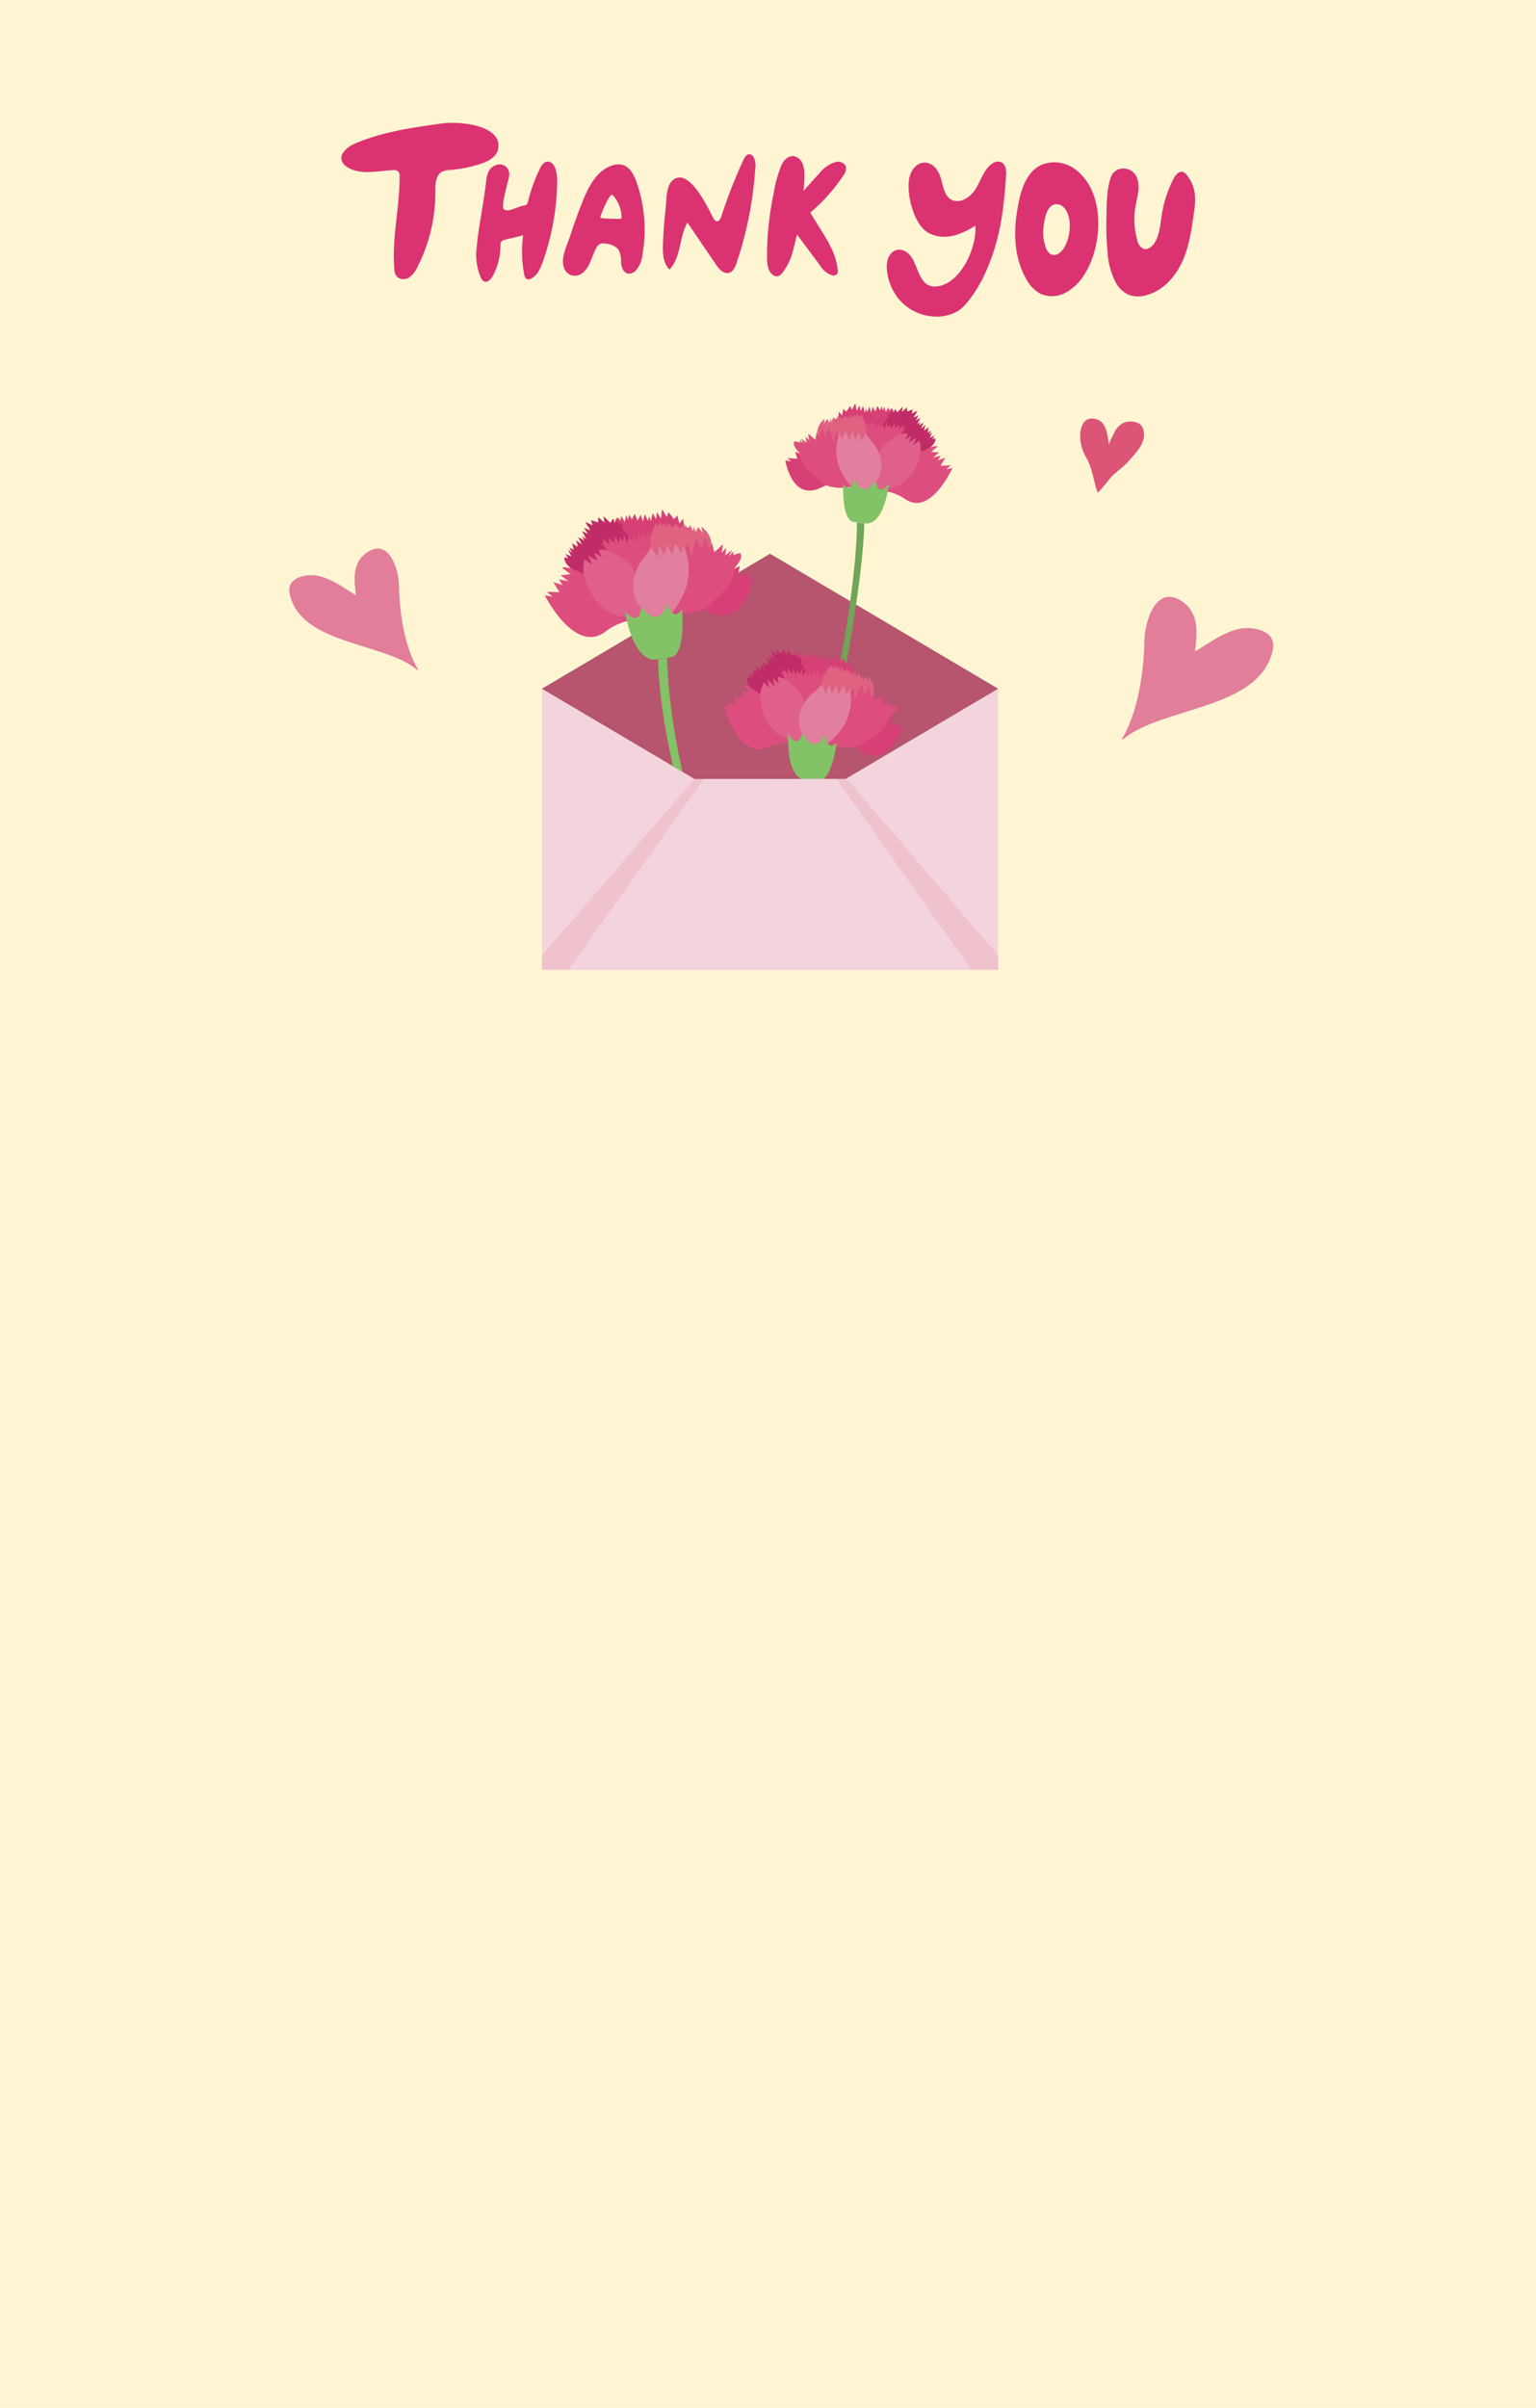 <svg xmlns="http://www.w3.org/2000/svg" width="360" height="564" viewBox="0 0 360 564">
  <g id="card2" transform="translate(-2 -454)">
    <rect id="사각형_3" data-name="사각형 3" width="360" height="564" transform="translate(2 454)" fill="#fff5d2"/>
    <g id="그룹_256" data-name="그룹 256" transform="translate(-424.061 -2206.179)">
      <g id="그룹_255" data-name="그룹 255" transform="translate(553.061 2754.679)">
        <g id="그룹_251" data-name="그룹 251">
          <path id="패스_392" data-name="패스 392" d="M583.453,2860.472l.033.019v-.019Z" transform="translate(-583.453 -2793.626)" fill="#add4de"/>
          <path id="패스_393" data-name="패스 393" d="M752.7,2860.472h-.033v.019Z" transform="translate(-645.746 -2793.626)" fill="#add4de"/>
          <path id="패스_394" data-name="패스 394" d="M690.407,2842.025,636.931,2810.4l-53.476,31.622.039.015h-.007v.019l53.444,31.6,53.443-31.6v-.019h-.006Z" transform="translate(-583.454 -2775.193)" fill="#b6556d"/>
          <g id="그룹_248" data-name="그룹 248" transform="translate(0.686 24.804)">
            <path id="패스_395" data-name="패스 395" d="M628.393,2800.979l.07,2.859-10.118,4.353-6.852-7.363s-1.965-4.195-.234-4.969l.573.77.173-1.162.833,1.417.4-1.612.368,1.132.3-1.238.581,1.126.727-1.332s.566,1.6.691,1.522a9.54,9.54,0,0,0,.684-1.324l.525,1.631.449-1.731.721,1.545.305-1.1s.258,1.178.364,1.133.4-1.945.487-1.791.766,1.427.766,1.427a10.236,10.236,0,0,1,.226-1.668c.075.125.842,1.554.9,1.406s.252-2.2.327-2.072,1.009,1.777,1.009,1.777l.494-1.1,1.18,1.582.868-.8.44,1.9.886-1.162.318,2.215a7.315,7.315,0,0,1,1.345-.156c-.006.082-.428.87-.322.907s.866.167.866.167l-.466.794.768-.065-.2.914-.461.073" transform="translate(-594.113 -2793.934)" fill="#d64076"/>
            <path id="패스_396" data-name="패스 396" d="M605.159,2799.17l1.878,2.271-3.111,10.068-8.727-1.537s-3.842-2.136-3.326-3.878l.825.253-.643-1.053,1.4.608-.8-1.566.941.678-.621-1.195,1.061.537-.429-1.551s1.355.933,1.379.788a12.813,12.813,0,0,0-.45-1.513l1.355.982-.851-1.694,1.415.789-.528-1.088s.9.786.94.679-1.012-1.837-.866-1.765,1.363.663,1.363.663a13.358,13.358,0,0,1-.94-1.5c.126.055,1.491.716,1.43.557s-1.262-1.946-1.138-1.89,1.73.786,1.73.786l-.419-1.21,1.705.521-.008-1.21,1.473,1.248-.229-1.512,1.611,1.589s.631-1.067.68-1,.311.982.4.947.614-.428.614-.428l.238.944.406-.549.47.874-.223.354" transform="translate(-587.221 -2794.855)" fill="#c02c67"/>
            <path id="패스_397" data-name="패스 397" d="M605.8,2805.528l6.451,8.07,8.93-4.377-.913-4.139-1.915-2.556-.028,1.611-.909-1.821.1,1.832-1.431-1.916s.074,2.071-.087,1.917-1.1-1.73-1.1-1.73l-.19,1.636-.876-1.469s-.133,2.284-.265,2.065-.93-1.876-.93-1.876l.219,1.691-1.223-.88-.3,1.357-.739-2.205-.2,1.7-.856-.937-.079,1.383-1.239-1.769.137,1.646-1.5-1.074.329,1.5-1.591-1.3.293,1.323-1.014-.49Z" transform="translate(-592.025 -2796.99)" fill="#dd4d7d"/>
            <path id="패스_398" data-name="패스 398" d="M628.22,2815.9s9.312-1.595,7.821-6.36c0,0,4.764-5.944-.395-9.862l.285,1.4-1.047-1.276-.551,1.161-.48-1.311-.095,1.133-.8-1.527-.413,1.275-.7-1.458-.19,1.239-.664-1.1-.236.976-1.109-1.3-.685,1.046-1.066-1.173.128,1.277-.684-1.189.136.962-.692-.875-.349.682-.386-1.058-.54,1.2-.385-.878a8.086,8.086,0,0,0-1.374,5.446l4.471,11.573" transform="translate(-598.949 -2795.636)" fill="#df6281"/>
            <path id="패스_399" data-name="패스 399" d="M626.258,2836.174" transform="translate(-599.897 -2809.484)" fill="#df618b"/>
            <path id="패스_400" data-name="패스 400" d="M626.935,2822.274s13.035-12.561,15.706-11.423l-1.3,1.409,2.3.005-1.222,1.347,1.944-.6-.284,1.2,1.786-.772-.5,2.091,2.789-.357-.856,1.07,1.6-.421s-1.345,12.509-10.39,8.3c0,0-6.7-2.969-10.191-.509Z" transform="translate(-600.146 -2800.135)" fill="#d64076"/>
            <path id="패스_401" data-name="패스 401" d="M626.258,2836.174" transform="translate(-599.897 -2809.484)" fill="#df618b"/>
            <path id="패스_402" data-name="패스 402" d="M624.118,2819.424l3.2,2.3s8.236,2.174,11.477-2.735c0,0,4.9-3.079,4.659-7.441,0,0,2.51-2.491,1.373-3.569l-1.6.467.131-.889-1.168,1.27.772-1.587-1.593,1.336.226-1.826-1.65,1.817c.813-.147.846-2.619.846-2.619a23.762,23.762,0,0,1-1.986,1.819,14.219,14.219,0,0,1-.459-2.088l-.659,1.3-1.125-2.706-.722,2.764-1.34-2.646-1.029,4.386-.815-3.012-8.6,13.383" transform="translate(-599.088 -2797.743)" fill="#dd4d7d"/>
            <path id="패스_403" data-name="패스 403" d="M609.862,2826.816s-19.086-12.906-21.268-11.279l1.978,1.467-2.338.282,1.867,1.4-2.253-.453.844,1.34-2.175-.677,1.479,2.346-3-.078,1.369,1.131-1.827-.3s7.18,14.234,14.417,8.32c0,0,5.432-4.214,10.121-1.8Z" transform="translate(-584.539 -2801.835)" fill="#dd4e7f"/>
            <path id="패스_404" data-name="패스 404" d="M610.131,2812.625s-5.2-4.579-7.721-3.623l.77,1.625-1.894-1.05.939,1.987-2.286-1.3,1.024,2.167-1.824-1.3s-.756,2.726,0,4.136c0,0,1.726,8.644,9.846,9.42l6.584,1.143.5-.457Z" transform="translate(-589.79 -2799.433)" fill="#df618b"/>
            <path id="패스_405" data-name="패스 405" d="M625.8,2823.342s7.512-7.005,3.219-16.568l-.471,2.033-1.323-2.339-.848,2.682-1.045-2.382-.737,2.4-1.266-2.08-.318,2.732-1.5-2.446a19.531,19.531,0,0,1-1.621,2.4s-4.986,5.614-1.195,11.316a33.484,33.484,0,0,1,3.223,3.648l2.141.839,1.741-2.233" transform="translate(-596.591 -2798.548)" fill="#e27e9e"/>
            <path id="패스_406" data-name="패스 406" d="M627.631,2830.235s.962,10.293-2.421,11.179l-3.943.621s-4.129.837-6.484-8.811l-.558-2.54s3.444,4.2,3.853-1.117c0,0,3.916,5.881,6.015-.621C624.093,2828.947,625.574,2833.4,627.631,2830.235Z" transform="translate(-595.467 -2806.824)" fill="#83c267"/>
            <path id="패스_407" data-name="패스 407" d="M628.678,2849s.16,24.112,10.438,47.427l-2.562.4s-9.429-25.652-10.013-47.5Z" transform="translate(-600.002 -2814.205)" fill="#83c267"/>
          </g>
          <g id="그룹_249" data-name="그룹 249" transform="translate(57.054)">
            <path id="패스_408" data-name="패스 408" d="M691.245,2760.567l.051,2.29,8.26,3.112,5.212-6.146s1.416-3.431,0-3.985l-.431.634-.179-.921-.614,1.162-.385-1.275-.251.919-.287-.978-.422.922-.631-1.04s-.394,1.3-.5,1.244a7.49,7.49,0,0,1-.6-1.034l-.358,1.327-.425-1.369-.518,1.263-.285-.868s-.166.951-.255.918-.394-1.54-.452-1.414l-.562,1.172a8.283,8.283,0,0,0-.243-1.328c-.055.1-.615,1.274-.67,1.159s-.284-1.75-.338-1.646-.744,1.46-.744,1.46l-.435-.863-.887,1.311-.724-.611-.283,1.531-.75-.9-.175,1.786a5.9,5.9,0,0,0-1.082-.076c.008.066.374.678.292.715s-.689.165-.689.165l.4.618-.617-.026.193.725.371.042" transform="translate(-679.982 -2754.68)" fill="#d64076"/>
            <path id="패스_409" data-name="패스 409" d="M711.291,2758.219l-1.419,1.888,2.862,7.942,6.927-1.551s3-1.852,2.517-3.228l-.649.232.475-.866-1.092.539.577-1.285-.725.579.451-.979-.83.469.287-1.259s-1.051.8-1.076.683a10.616,10.616,0,0,1,.308-1.229l-1.047.836.614-1.386-1.1.682.38-.892s-.694.664-.726.58.742-1.509.629-1.445l-1.067.58a10.53,10.53,0,0,0,.694-1.232c-.095.047-1.165.628-1.123.5s.938-1.6.842-1.555-1.357.694-1.357.694l.292-.984-1.347.48-.038-.969-1.131,1.054.126-1.219-1.232,1.33s-.543-.829-.581-.771-.214.8-.282.771-.507-.318-.507-.318l-.153.763-.348-.424-.343.715.192.275" transform="translate(-687.047 -2755.12)" fill="#c02c67"/>
            <path id="패스_410" data-name="패스 410" d="M710.539,2763.376l-4.866,6.7-7.31-3.172.579-3.348,1.439-2.116.08,1.29.662-1.491-.009,1.469,1.074-1.585s.016,1.658.14,1.53.818-1.426.818-1.426l.215,1.3.646-1.208s.19,1.822.289,1.642.674-1.536.674-1.536l-.111,1.362.944-.747.286,1.076.511-1.794.227,1.355.653-.781.114,1.1.924-1.463-.049,1.321,1.158-.913-.21,1.21,1.226-1.1-.183,1.069.793-.43Z" transform="translate(-682.81 -2757.05)" fill="#dd4d7d"/>
            <path id="패스_411" data-name="패스 411" d="M693.858,2772.314s-7.512-.933-6.492-4.8c0,0-4.034-4.582-.05-7.907l-.178,1.124.791-1.058.486.909.334-1.065.119.9.581-1.252.375,1.005.511-1.192.2.984.491-.907.222.771.841-1.081.585.814.809-.981-.052,1.028.5-.977-.071.775.521-.725.306.534.269-.86.476.94.277-.715a6.477,6.477,0,0,1,1.3,4.307l-3.152,9.427" transform="translate(-678.096 -2756.032)" fill="#df6281"/>
            <path id="패스_412" data-name="패스 412" d="M702.754,2788.417" transform="translate(-684.426 -2767.099)" fill="#df618b"/>
            <path id="패스_413" data-name="패스 413" d="M691.565,2777.645s-10.894-9.57-12.989-8.561l1.094,1.08-1.844.089,1.027,1.03-1.577-.406.273.946-1.46-.552.476,1.655-2.244-.183.725.826-1.3-.279s1.537,9.964,8.62,6.262c0,0,5.254-2.626,8.139-.784Z" transform="translate(-673.748 -2759.955)" fill="#d64076"/>
            <path id="패스_414" data-name="패스 414" d="M702.754,2788.417" transform="translate(-684.426 -2767.099)" fill="#df618b"/>
            <path id="패스_415" data-name="패스 415" d="M694.119,2775.2l-2.481,1.966s-6.514,2.043-9.287-1.77c0,0-4.034-2.282-4-5.782,0,0-2.1-1.9-1.233-2.805l1.3.315-.137-.706.981.973-.674-1.242,1.323,1.012-.25-1.456,1.387,1.394c-.655-.088-.772-2.066-.772-2.066a18.724,18.724,0,0,0,1.657,1.383,11.31,11.31,0,0,0,.291-1.687l.573,1.021.8-2.208.679,2.187.977-2.17.982,3.474.542-2.441,7.38,10.392" transform="translate(-674.91 -2757.941)" fill="#dd4d7d"/>
            <path id="패스_416" data-name="패스 416" d="M703.97,2780.42s14.8-11.033,16.6-9.811l-1.529,1.247,1.882.138-1.444,1.192,1.789-.447-.627,1.1,1.715-.623-1.1,1.932,2.4-.172-1.051.956,1.449-.307s-5.224,11.657-11.233,7.191c0,0-4.5-3.171-8.167-1.067Z" transform="translate(-684.874 -2760.509)" fill="#dd4e7f"/>
            <path id="패스_417" data-name="패스 417" d="M707.094,2769.065s3.991-3.856,6.048-3.183l-.554,1.328,1.472-.908-.676,1.625,1.782-1.123-.741,1.771,1.409-1.107s.71,2.152.154,3.31c0,0-1.063,6.984-7.531,7.9l-5.229,1.157-.418-.347Z" transform="translate(-684.447 -2758.774)" fill="#df618b"/>
            <path id="패스_418" data-name="패스 418" d="M696.677,2778.342s-6.269-5.331-3.187-13.141l.454,1.61.971-1.92.777,2.114.747-1.944.681,1.888.934-1.709.358,2.175,1.11-2.011a15.549,15.549,0,0,0,1.385,1.86s4.2,4.309,1.373,9.014a27.045,27.045,0,0,0-2.443,3.039l-1.685.751-1.475-1.725" transform="translate(-680.702 -2758.439)" fill="#e27e9e"/>
            <path id="패스_419" data-name="패스 419" d="M695.2,2783.927s-.389,8.274,2.352,8.854l3.177.355s3.336.518,4.862-7.291l.354-2.053s-2.6,3.492-3.123-.752c0,0-2.918,4.851-4.837-.272C697.986,2782.769,696.967,2786.385,695.2,2783.927Z" transform="translate(-681.639 -2765.02)" fill="#83c267"/>
            <path id="패스_420" data-name="패스 420" d="M693.238,2798.815s.787,19.031-12.109,70.128l2.067.229S694.66,2819,694.961,2799Z" transform="translate(-676.465 -2770.927)" fill="#71a558"/>
          </g>
          <g id="그룹_250" data-name="그룹 250" transform="translate(42.591 57.575)">
            <path id="패스_421" data-name="패스 421" d="M692.055,2854.674l-.472,2.425-9.346,1.784-4.409-7.485s-.871-3.905.731-4.234l.341.753.361-.946.44,1.349.641-1.283.1,1.021.482-.986.279,1.055.862-.987s.181,1.452.3,1.414a8.423,8.423,0,0,0,.821-.99l.14,1.473.7-1.374.318,1.435.463-.868s0,1.041.1,1.021.7-1.564.74-1.418.384,1.345.384,1.345a8.956,8.956,0,0,1,.5-1.363c.041.12.422,1.467.5,1.352s.624-1.8.665-1.683.518,1.686.518,1.686l.622-.838.7,1.555.883-.512.018,1.677.96-.813-.138,1.929a6.279,6.279,0,0,1,1.16.118c-.02.07-.521.651-.442.7s.7.3.7.3l-.544.581.661.09-.341.735-.4-.026" transform="translate(-660.7 -2846.23)" fill="#d64076"/>
            <path id="패스_422" data-name="패스 422" d="M672.122,2848.9l1.156,2.265-4.5,7.91-7.073-2.923s-2.842-2.515-2.081-3.889l.647.366-.346-1.007,1.065.773-.38-1.47.667.747-.3-1.121.8.649-.074-1.388s.969,1.037,1.017.923a11.259,11.259,0,0,0-.1-1.363l.96,1.082-.4-1.586,1.045.926-.243-1.015s.618.832.665.75-.51-1.738-.4-1.651,1.026.813,1.026.813a11.8,11.8,0,0,1-.512-1.437c.095.068,1.122.879,1.1.735s-.7-1.876-.608-1.808l1.31.987-.125-1.1,1.339.756.22-1.021,1.009,1.328.087-1.317,1.063,1.639s.734-.78.76-.712.078.884.159.869.595-.244.595-.244l.025.84.447-.388.232.824-.251.259" transform="translate(-654.038 -2845.798)" fill="#c02c67"/>
            <path id="패스_423" data-name="패스 423" d="M672.307,2854.188l3.936,8.006,8.348-2.026,0-3.662-1.139-2.512-.324,1.355-.428-1.705-.26,1.562-.851-1.883s-.322,1.759-.43,1.6-.608-1.663-.608-1.663l-.465,1.345-.465-1.4s-.536,1.9-.609,1.692-.434-1.755-.434-1.755l-.132,1.466-.867-.968-.5,1.089-.212-2-.489,1.393-.548-.946-.323,1.149-.716-1.723-.192,1.414-1.062-1.185v1.323l-1.1-1.392v1.172l-.764-.6Z" transform="translate(-658.522 -2848.303)" fill="#dd4d7d"/>
            <path id="패스_424" data-name="패스 424" d="M688.96,2866.571s8.15.39,7.776-3.907c0,0,5.127-4.125,1.508-8.391l-.02,1.229-.644-1.269-.682.876-.162-1.194-.291.939-.389-1.439-.583,1-.323-1.359-.389,1.008-.355-1.052-.38.777-.694-1.3-.773.755-.679-1.188-.13,1.1-.354-1.13-.068.837-.419-.867-.423.509-.128-.964-.682.914-.16-.812a6.973,6.973,0,0,0-2.173,4.336l1.616,10.593" transform="translate(-664.29 -2847.912)" fill="#df6281"/>
            <path id="패스_425" data-name="패스 425" d="M684.118,2883.047" transform="translate(-663.103 -2859.511)" fill="#df618b"/>
            <path id="패스_426" data-name="패스 426" d="M686.033,2873.091s13.334-8.166,15.371-6.706l-1.357.945,1.939.434-1.28.905,1.751-.142-.464.957,1.653-.32-.813,1.672,2.419.217-.922.744,1.432-.058s-3.465,10.3-10.308,5.068c0,0-5.1-3.755-8.5-2.331Z" transform="translate(-663.808 -2853.313)" fill="#d64076"/>
            <path id="패스_427" data-name="패스 427" d="M684.118,2883.047" transform="translate(-663.103 -2859.511)" fill="#df618b"/>
            <path id="패스_428" data-name="패스 428" d="M683.82,2869.713l2.273,2.543s6.541,3.367,10.19-.171c0,0,4.706-1.685,5.315-5.406,0,0,2.583-1.633,1.824-2.754l-1.44.1.277-.726-1.22.854.947-1.2-1.593.832.53-1.5-1.728,1.225c.713.029,1.2-2.051,1.2-2.051a21.1,21.1,0,0,1-2.013,1.164,11.9,11.9,0,0,1,0-1.845l-.8.978-.445-2.494-1.122,2.2-.639-2.48-1.685,3.506-.127-2.691-9.748,9.683" transform="translate(-662.993 -2850.651)" fill="#dd4d7d"/>
            <path id="패스_429" data-name="패스 429" d="M671.318,2872.582s-13.69-14.44-15.834-13.474l1.393,1.606-2.022-.2,1.311,1.529-1.813-.8.462,1.29-1.709-.978.811,2.255-2.515-.625.943,1.209-1.485-.591s3.4,13.343,10.61,9.7c0,0,5.364-2.542,8.868.37Z" transform="translate(-650.859 -2850.681)" fill="#dd4e7f"/>
            <path id="패스_430" data-name="패스 430" d="M674.333,2860.627s-3.531-4.83-5.836-4.491l.343,1.511-1.4-1.239.423,1.852-1.687-1.521.459,2.019-1.3-1.435s-1.148,2.157-.77,3.487c0,0-.157,7.614,6.547,9.781l5.341,2.191.507-.293Z" transform="translate(-655.879 -2849.597)" fill="#df618b"/>
            <path id="패스_431" data-name="패스 431" d="M684.942,2873.044s7.64-4.509,5.8-13.375l-.778,1.628-.677-2.219-1.217,2.1-.435-2.2-1.07,1.881-.679-1.991-.779,2.246-.807-2.343a16.877,16.877,0,0,1-1.816,1.724s-5.248,3.806-3.116,9.321a28.827,28.827,0,0,1,2.038,3.678l1.649,1.107,1.886-1.559" transform="translate(-661.167 -2850.575)" fill="#e27e9e"/>
            <path id="패스_432" data-name="패스 432" d="M686.193,2879.02s-1.106,8.859-4.125,8.974l-3.442-.209s-3.635-.063-3.825-8.64l0-2.246s2.118,4.188,3.458-.222c0,0,2.2,5.687,5.187.6C683.449,2877.274,683.866,2881.3,686.193,2879.02Z" transform="translate(-659.673 -2857.166)" fill="#83c267"/>
            <path id="패스_433" data-name="패스 433" d="M682.744,2894.478s-4.36,20.368-.035,41.946l-2.237-.136s-3.169-23.393.406-41.923Z" transform="translate(-661.284 -2863.677)" fill="#83c267"/>
          </g>
        </g>
        <g id="그룹_254" data-name="그룹 254" transform="translate(0.033 66.865)">
          <path id="패스_434" data-name="패스 434" d="M690.391,2860.5v65.778H583.505V2860.5l35.722,21.122,17.722,10.481,17.819-10.537Z" transform="translate(-583.505 -2860.501)" fill="#f3d4dd"/>
          <g id="그룹_252" data-name="그룹 252" transform="translate(0 21.066)">
            <path id="패스_435" data-name="패스 435" d="M690.391,2935.144v3.409H583.505v-3.379l35.722-41.276.01-.012,35.531-.045h.167Z" transform="translate(-583.505 -2893.841)" fill="#efc2ce"/>
          </g>
          <g id="그룹_253" data-name="그룹 253" transform="translate(6.249 21.127)">
            <path id="패스_436" data-name="패스 436" d="M687.783,2938.592l-31.625-44.654H625.022L593.4,2938.592Z" transform="translate(-593.395 -2893.938)" fill="#f3d4dd"/>
          </g>
        </g>
      </g>
      <path id="패스_437" data-name="패스 437" d="M517.283,2836.871c-3.242-5.361-4.4-13.514-4.5-19.726-.061-3.628-2.28-11.379-7.6-7.684-3.4,2.366-2.919,6.443-2.5,9.93-2.742-1.611-5.425-3.68-8.562-4.456-2.724-.669-7.769.146-6.977,4.058,2.452,12.1,22.289,11.4,29.919,17.931" transform="translate(6.79 -19.808)" fill="#e27d9a"/>
      <path id="패스_438" data-name="패스 438" d="M799.839,2761.354a4.387,4.387,0,0,0-3.595.009,4.985,4.985,0,0,0-2.09,2.407c-.3.6-1.228,2.215-1.126,2.884-.361-2.363-.523-6.056-3.634-6.35-2.263-.212-2.912,1.666-3.115,3.376a9.85,9.85,0,0,0,1.488,5.91c1.4,2.588,1.607,5.327,2.567,8.015.1.274,2.873-3.281,3.089-3.508,1.353-1.422,3.039-2.5,4.324-3.991,1.771-2.05,4.432-4.585,3.126-7.683A2.131,2.131,0,0,0,799.839,2761.354Z" transform="translate(-107.025 -2.064)" fill="#dd5576"/>
      <path id="패스_439" data-name="패스 439" d="M806.654,2859.7c3.806-6.295,5.163-15.869,5.288-23.163.071-4.261,2.677-13.361,8.921-9.023,4,2.778,3.429,7.565,2.933,11.66,3.22-1.891,6.371-4.322,10.054-5.233,3.2-.785,9.122.173,8.193,4.767-2.879,14.2-26.173,13.381-35.133,21.055" transform="translate(-117.653 -26.392)" fill="#e27d9a"/>
    </g>
    <g id="tx" transform="translate(-425.052 -2165.469)">
      <path id="패스_384" data-name="패스 384" d="M510.376,2653.043c-1.8.761-3.9,2.387-3.179,4.207a3.021,3.021,0,0,0,1.267,1.366c3.06,1.926,7.008.9,10.619.712a1.635,1.635,0,0,1,1.35.358,1.655,1.655,0,0,1,.278,1.113c.015,7.236-1.838,14.434-1.243,21.646a3.228,3.228,0,0,0,.485,1.7,2.3,2.3,0,0,0,2.968.326,6.005,6.005,0,0,0,2.006-2.538,38.326,38.326,0,0,0,4.161-17.618c-.013-1.7.049-3.767,1.535-4.6a4.884,4.884,0,0,1,2.013-.436,30.614,30.614,0,0,0,7.09-1.444c1.744-.576,3.654-1.56,4.048-3.354h0c1.269-5.8-9.335-6.619-12.912-6.123C523.864,2649.327,516.937,2650.271,510.376,2653.043Z" transform="translate(0 0)" fill="#db3272"/>
      <path id="패스_385" data-name="패스 385" d="M559.089,2676.989h0c-.316,1.978-.632,3.958-.789,5.954a13.565,13.565,0,0,0,1.01,7.263,1.693,1.693,0,0,0,.616.75c.813.455,1.716-.438,2.157-1.26a15.082,15.082,0,0,0,1.78-7.075,1.563,1.563,0,0,1,.192-.942,1.489,1.489,0,0,1,.891-.455l4.231-1.038a28.9,28.9,0,0,0,.236,9.113c.088.471.252,1.015.7,1.171a1.155,1.155,0,0,0,.815-.094c1.514-.648,2.271-2.323,2.825-3.873a58.7,58.7,0,0,0,3.385-17.938,12.135,12.135,0,0,0-.322-3.767c-.274-.941-.98-1.952-1.956-1.875-.852.067-1.393.918-1.769,1.685a37.264,37.264,0,0,0-2.775,7.7,1.287,1.287,0,0,1-.274.625,1.271,1.271,0,0,1-.7.284c-1.564.284-3.863,1.724-4.692.853s1.365-7.294,1.29-8.213c-.182-2.245-2.431-3-4.164-1.519-1.2,1.024-1.214,2.952-1.4,4.387C560.011,2671.486,559.528,2674.236,559.089,2676.989Z" transform="translate(-19.518 -5.601)" fill="#db3272"/>
      <g id="그룹_244" data-name="그룹 244" transform="translate(582.41 2655.596)">
        <path id="패스_386" data-name="패스 386" d="M650.073,2660.688a1.238,1.238,0,0,0-.789-.544c-.717-.1-1.221.666-1.525,1.324a119.844,119.844,0,0,0-5.167,13.219c-.176.54-.511,1.2-1.076,1.14-.418-.043-.671-.468-.862-.841h0c-1.23-2.4-5.544-11.553-9.243-8.936-1.833,1.3-1.64,4.715-1.864,6.694q-.469,4.153-.638,8.333c-.086,2.149-.008,4.566,1.539,6.06,2.723-2.882,2.246-7.554,4.193-11.009l6.676,9.836c.727,1.071,1.8,2.285,3.056,1.955.983-.26,1.462-1.348,1.787-2.312a86.631,86.631,0,0,0,4.381-22.17A4.208,4.208,0,0,0,650.073,2660.688Z" transform="translate(-628.886 -2660.135)" fill="#db3272"/>
        <path id="패스_387" data-name="패스 387" d="M684.932,2687.382a16.411,16.411,0,0,0-1.043-3.965,32.75,32.75,0,0,0-2.686-4.946l-2.713-4.378a41.349,41.349,0,0,0,7.708-8.626,2.607,2.607,0,0,0,.6-2.309,2.014,2.014,0,0,0-2.241-.937,7.417,7.417,0,0,0-3.89,2.627q-1.915,2.039-3.737,4.163c.079-1.011.143-2.025.177-3.039.058-1.719-.015-3.99-1.8-4.878-1.538-.767-2.841.434-3.513,1.759a27.761,27.761,0,0,0-1.837,6.55,70.295,70.295,0,0,0-1.593,15.237c.009,1.518.2,3.282,1.475,4.1a1.455,1.455,0,0,0,1.017.256,1.83,1.83,0,0,0,.968-.64,13.58,13.58,0,0,0,2.7-5.711c.315-1.138.6-2.285.857-3.437l5.378,7.217a5.241,5.241,0,0,0,2.874,2.353,1.163,1.163,0,0,0,1.1-.256A1.423,1.423,0,0,0,684.932,2687.382Z" transform="translate(-643.948 -2660.409)" fill="#db3272"/>
      </g>
      <g id="그룹_245" data-name="그룹 245" transform="translate(558.987 2657.971)">
        <path id="패스_388" data-name="패스 388" d="M609.624,2685.3a33.581,33.581,0,0,0-1.362-17.183c-.6-1.708-1.562-3.56-3.311-4.033a4.289,4.289,0,0,0-2.473.173c-3.643,1.234-5.574,5.127-6.978,8.707h0q-1.523,3.882-2.818,7.848c-.665,2.036-2.133,4.857-1.517,7.027a2.706,2.706,0,0,0,3.751,2c2.123-.986,2.749-3.815,3.63-5.746.32-.7.785-1.449,1.54-1.6a2.645,2.645,0,0,1,.956.05,4.44,4.44,0,0,1,2.982,1.369,5.925,5.925,0,0,1,.617,3.108c.08,1.069.548,2.313,1.6,2.527a2.061,2.061,0,0,0,1.693-.55A6.17,6.17,0,0,0,609.624,2685.3Zm-5-8.62a.515.515,0,0,1-.343.073l-2.438-.059a13.181,13.181,0,0,1-1.708-.116.4.4,0,0,1-.316-.164.408.408,0,0,1,.019-.306,22.782,22.782,0,0,1,2.239-4.75l.5-.293a7.759,7.759,0,0,1,2.166,5.208A.5.5,0,0,1,604.619,2676.684Z" transform="translate(-591.017 -2663.975)" fill="#db3272"/>
      </g>
      <path id="패스_389" data-name="패스 389" d="M726.428,2666.905c.531,1.835.83,4.2,2.563,5,1.917.892,4.171-.527,5.358-2.276s1.8-3.87,3.193-5.465c.782-.9,2.089-1.622,3.128-1.039s1.1,2.005,1.019,3.181c-.618,8.726-1.456,15.335-5.125,23.277-1.089,2.356-3.769,6.756-5.934,8.187a9.326,9.326,0,0,1-4.548,1.442,11.665,11.665,0,0,1-9.223-3.728,12.532,12.532,0,0,1-3.121-7.683c-.143-4.788,4.173-5.7,6.191-1.82,1.222,2.35,1.88,6.482,5.357,6.2,5.822-.466,9.65-9.377,9.191-14.223-2.556,1.542-6.572,3.776-10.752,1.791-3.455-1.641-5.289-8.571-4.807-12.393C719.555,2662.33,724.832,2661.389,726.428,2666.905Z" transform="translate(-78.844 -5.601)" fill="#db3272"/>
      <path id="패스_390" data-name="패스 390" d="M797.184,2684.8h0a18.081,18.081,0,0,0,1.932,7.413,6.566,6.566,0,0,0,3,2.885,6.462,6.462,0,0,0,4.041.159c3.827-.949,6.794-4.121,8.47-7.689s2.253-7.539,2.8-11.443a17.779,17.779,0,0,0,.242-4.588,8.956,8.956,0,0,0-1.81-4.394,2.041,2.041,0,0,0-.987-.788c-.967-.271-1.78.743-2.233,1.64a28.816,28.816,0,0,0-2.74,8.494c-.349,2.216-.469,4.566-1.66,6.467-.576.919-1.651,1.754-2.667,1.373a2.745,2.745,0,0,1-1.385-1.984,18.085,18.085,0,0,1-.409-8.06c.2-1.142.515-2.265.648-3.417a6.189,6.189,0,0,0-.431-3.406c-1.217-2.51-4.99-2.618-5.981.072-1.1,2.989-1,6.963-1.071,10.095A62.348,62.348,0,0,0,797.184,2684.8Z" transform="translate(-110.578 -6.604)" fill="#db3272"/>
      <g id="그룹_246" data-name="그룹 246" transform="translate(664.991 2657.467)">
        <path id="패스_391" data-name="패스 391" d="M776.891,2665.169a8.051,8.051,0,0,0-8.6-1.269c-3.883,1.98-4.892,7.161-5.5,11.064-.81,5.194-.5,10.781,2.131,15.445a8.342,8.342,0,0,0,3.429,3.58,6.7,6.7,0,0,0,5.822-.25,11.726,11.726,0,0,0,4.33-4.108C782.874,2683.052,783.634,2670.62,776.891,2665.169Zm-2.9,17.788a4.472,4.472,0,0,1-1.418,1.6,1.841,1.841,0,0,1-1.853.153,2.744,2.744,0,0,1-1.054-1.323h0a10.454,10.454,0,0,1-.521-5.835c.233-1.487.606-3.461,1.86-4.252a2.191,2.191,0,0,1,2.72.394C775.814,2675.7,775.447,2680.418,773.992,2682.958Z" transform="translate(-762.4 -2663.159)" fill="#db3272"/>
      </g>
    </g>
  </g>
</svg>
